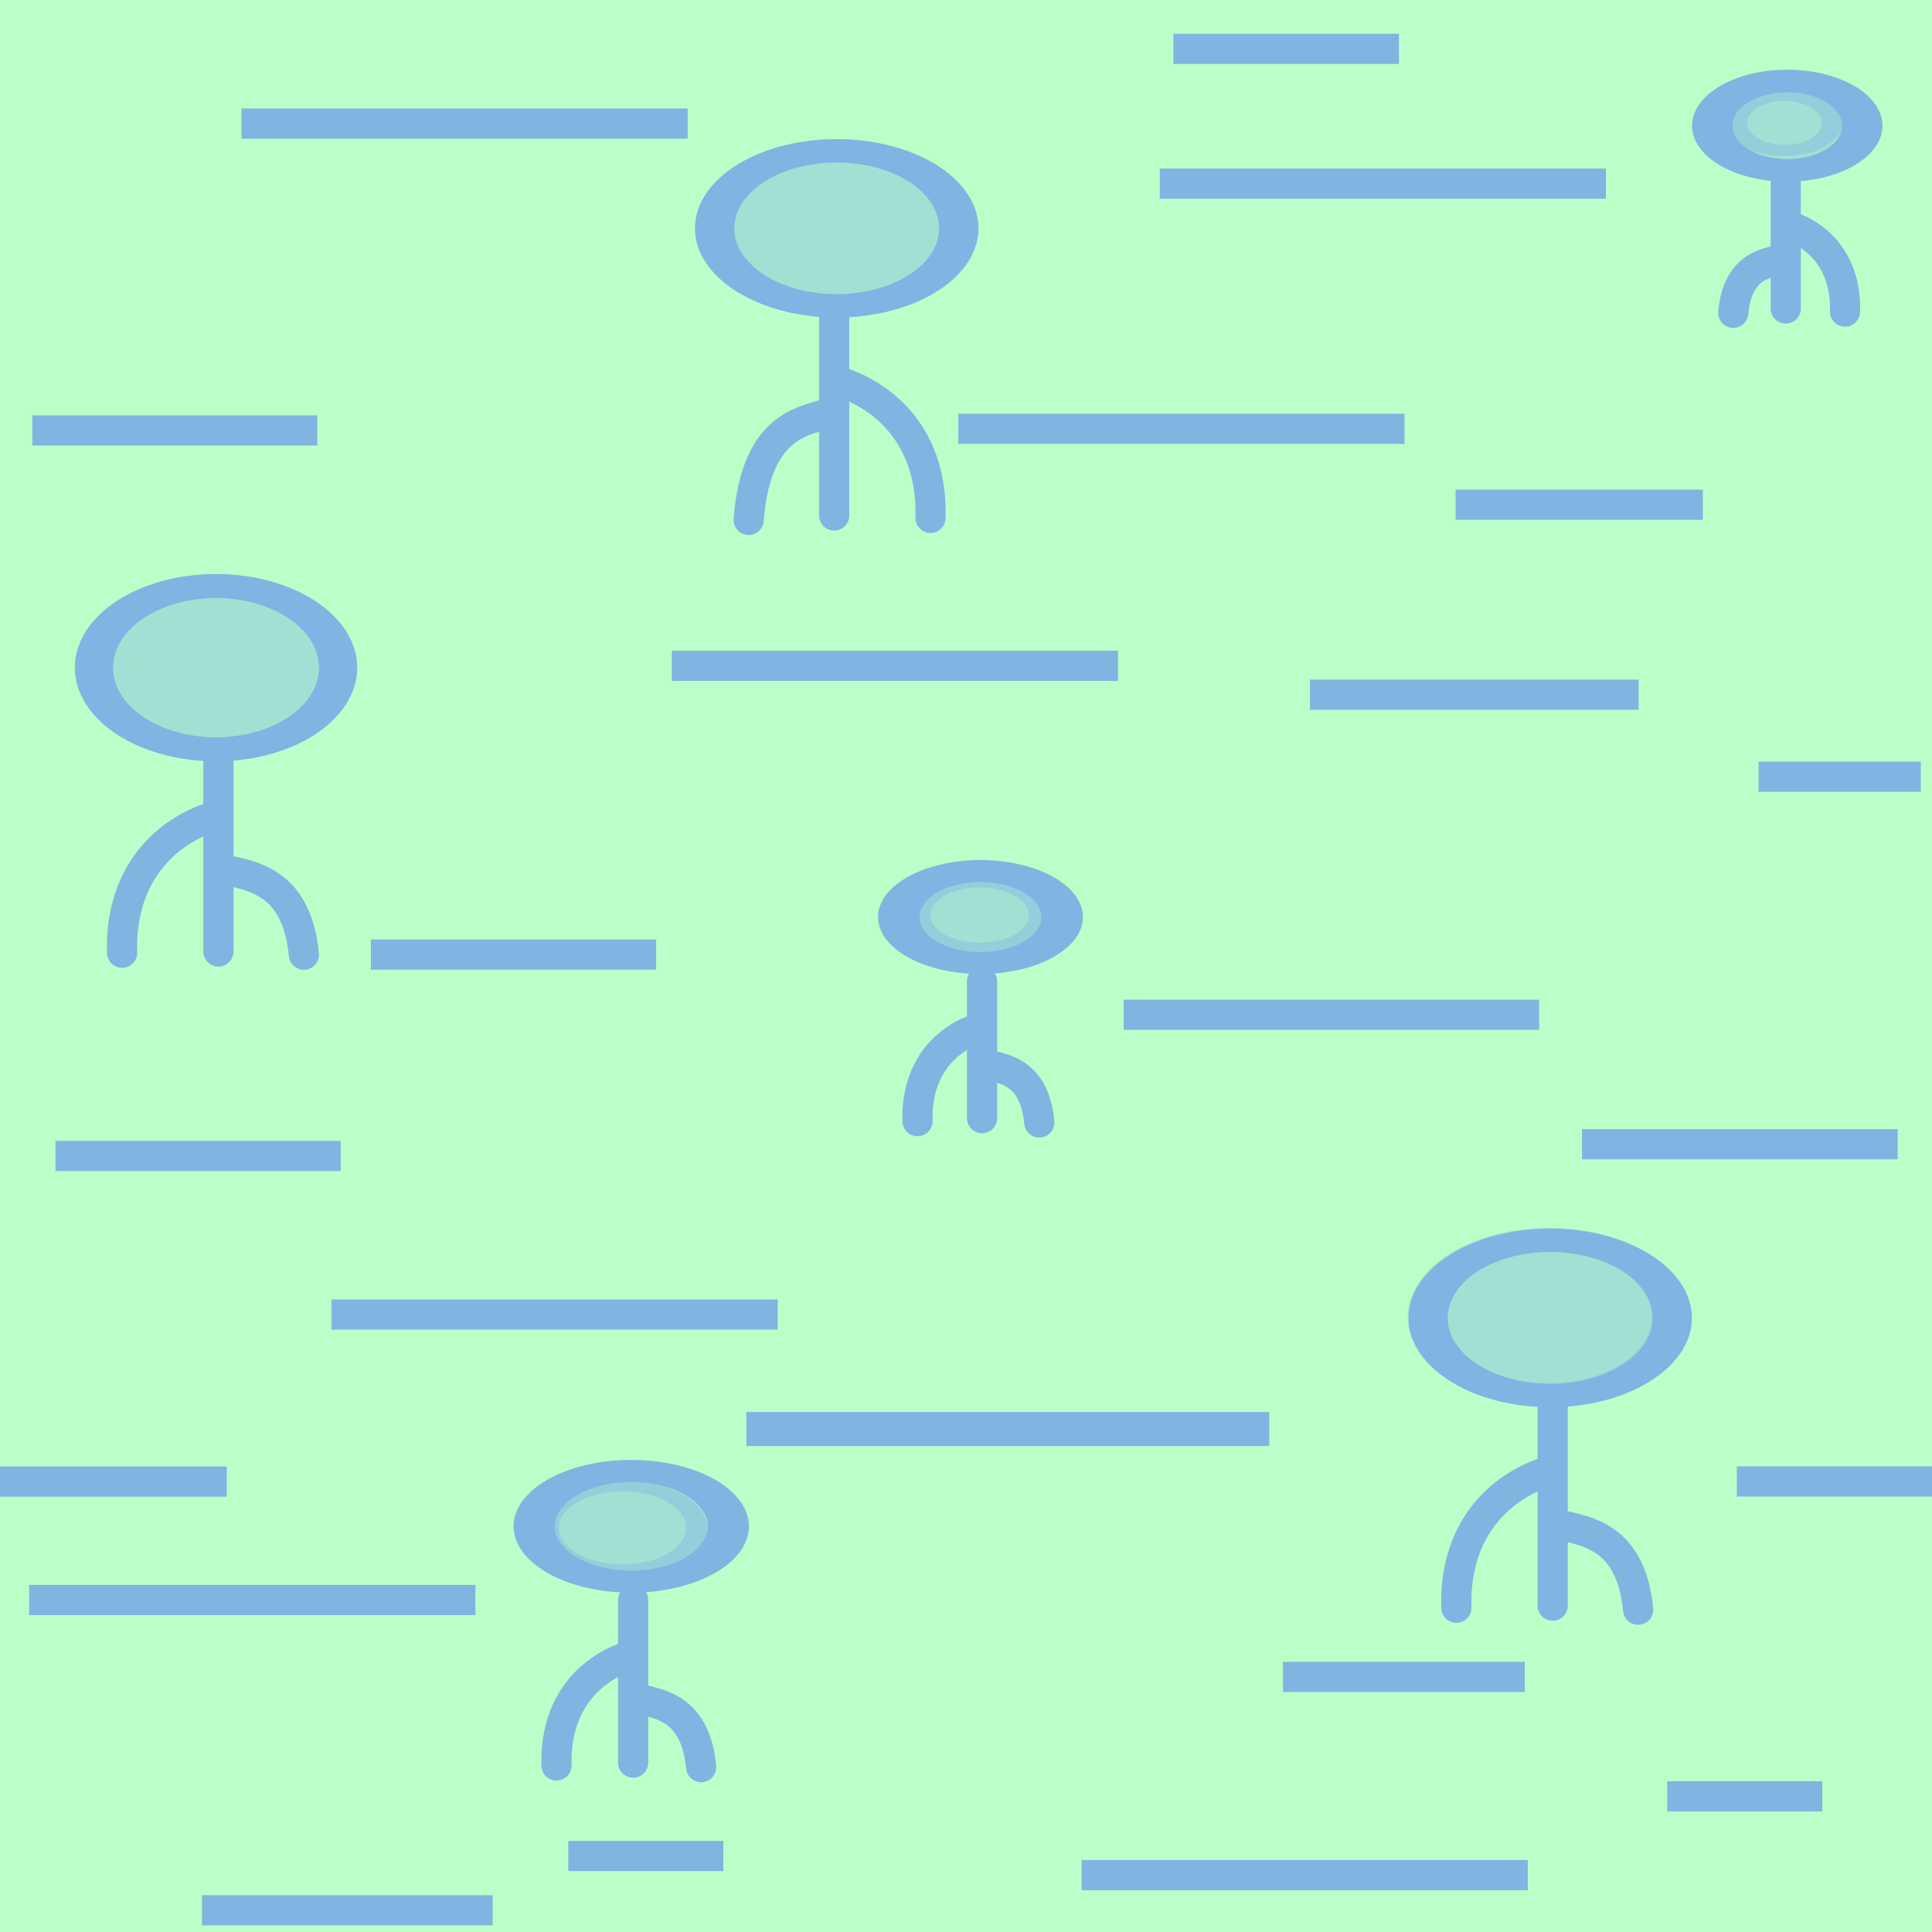 <?xml version="1.0" encoding="UTF-8" standalone="no"?>
<!-- Generator: Adobe Illustrator 16.0.4, SVG Export Plug-In . SVG Version: 6.00 Build 0)  -->

<svg
   xmlns:dc="http://purl.org/dc/elements/1.1/"
   xmlns:cc="http://creativecommons.org/ns#"
   xmlns:rdf="http://www.w3.org/1999/02/22-rdf-syntax-ns#"
   xmlns:svg="http://www.w3.org/2000/svg"
   xmlns="http://www.w3.org/2000/svg"
   xmlns:sodipodi="http://sodipodi.sourceforge.net/DTD/sodipodi-0.dtd"
   xmlns:inkscape="http://www.inkscape.org/namespaces/inkscape"
   version="1.1"
   id="Слой_1"
   x="0px"
   y="0px"
   width="64"
   height="64"
   viewBox="405.306 283.114 64 64"
   enable-background="new 405.306 283.114 30 30"
   xml:space="preserve"
   inkscape:version="0.48.4 r9939"
   sodipodi:docname="h_wetland_mangrove.svg"><defs
     id="defs35" /><sodipodi:namedview
     pagecolor="#ffffff"
     bordercolor="#666666"
     borderopacity="1"
     objecttolerance="10"
     gridtolerance="10"
     guidetolerance="10"
     inkscape:pageopacity="0"
     inkscape:pageshadow="2"
     inkscape:window-width="1280"
     inkscape:window-height="995"
     id="namedview33"
     showgrid="false"
     inkscape:zoom="5.5625737"
     inkscape:cx="21.447476"
     inkscape:cy="21.647759"
     inkscape:window-x="0"
     inkscape:window-y="0"
     inkscape:window-maximized="1"
     inkscape:current-layer="Слой_1"
     inkscape:snap-bbox="true"
     inkscape:snap-bbox-edge-midpoints="true"
     inkscape:bbox-nodes="true"
     inkscape:snap-page="true"
     inkscape:snap-global="false" /><rect
     style="opacity:0.409;color:#000000;fill:#5dff79;fill-opacity:1;fill-rule:nonzero;stroke:none;stroke-width:37;marker:none;visibility:visible;display:inline;overflow:visible;enable-background:accumulate"
     id="rect4173"
     width="64"
     height="64"
     x="405.306"
     y="283.114" /><rect
     x="427.56"
     y="304.67"
     width="14.781"
     height="1"
     id="rect15"
     style="fill:#81b4e1" /><rect
     x="437.051"
     y="296.818"
     width="14.781"
     height="1"
     id="rect15-4"
     style="fill:#81b4e1" /><rect
     x="406.272"
     y="335.616"
     width="14.781"
     height="1"
     id="rect15-41"
     style="fill:#81b4e1" /><rect
     x="413.306"
     y="286.709"
     width="14.781"
     height="1"
     id="rect15-2"
     style="fill:#81b4e1" /><rect
     x="416.287"
     y="326.16"
     width="14.781"
     height="1"
     id="rect15-6"
     style="fill:#81b4e1" /><rect
     x="406.375"
     y="296.873"
     width="9.442"
     height="1"
     id="rect15-45"
     style="fill:#81b4e1" /><rect
     x="463.561"
     y="308.343"
     width="5.374"
     height="1"
     id="rect15-3"
     style="fill:#81b4e1" /><rect
     x="442.529"
     y="316.23"
     width="13.764"
     height="1"
     id="rect15-3-3"
     style="fill:#81b4e1" /><rect
     x="457.712"
     y="320.518"
     width="10.459"
     height="1"
     id="rect15-0"
     style="fill:#81b4e1" /><rect
     x="430.029"
     y="329.89"
     width="17.323"
     height="1.127"
     id="rect15-0-2"
     style="fill:#81b4e1" /><rect
     x="462.84"
     y="331.689"
     width="6.645"
     height="1"
     id="rect15-0-2-5"
     style="fill:#81b4e1" /><rect
     x="443.724"
     y="288.697"
     width="14.781"
     height="1"
     id="rect15-41-3"
     style="fill:#81b4e1" /><rect
     x="441.135"
     y="344.731"
     width="14.781"
     height="1"
     id="rect15-41-2"
     style="fill:#81b4e1" /><rect
     x="453.524"
     y="299.334"
     width="8.191"
     height="1"
     id="rect15-3-3-5-2"
     style="fill:#81b4e1" /><rect
     x="447.806"
     y="338.165"
     width="8.011"
     height="1"
     id="rect15-3-3-5-74"
     style="fill:#81b4e1" /><rect
     x="407.143"
     y="320.906"
     width="9.449"
     height="1"
     id="rect15-3-3-5-8"
     style="fill:#81b4e1" /><rect
     x="444.176"
     y="284.233"
     width="7.472"
     height="1"
     id="rect15-3-3-5-23"
     style="fill:#81b4e1" /><rect
     x="411.997"
     y="345.895"
     width="9.629"
     height="1"
     id="rect15-3-3-5-4"
     style="fill:#81b4e1" /><rect
     x="448.701"
     y="305.627"
     width="10.888"
     height="1"
     id="rect15-3-3-5-6"
     style="fill:#81b4e1" /><rect
     x="405.166"
     y="331.693"
     width="7.652"
     height="1"
     id="rect15-3-3-5-738"
     style="fill:#81b4e1" /><rect
     x="460.536"
     y="342.12"
     width="5.135"
     height="1"
     id="rect15-3-3-5-3"
     style="fill:#81b4e1" /><rect
     x="417.593"
     y="314.236"
     width="9.449"
     height="1"
     id="rect15-3-3-5-8-0"
     style="fill:#81b4e1" /><rect
     x="424.132"
     y="344.097"
     width="5.135"
     height="1"
     id="rect15-3-3-5-3-7"
     style="fill:#81b4e1" /><path
     style="color:#000000;fill:none;stroke:#81b4e1;stroke-width:1;stroke-linecap:round;stroke-linejoin:miter;stroke-miterlimit:4;stroke-opacity:1;stroke-dasharray:none;stroke-dashoffset:0;marker:none;visibility:visible;display:inline;overflow:visible;enable-background:accumulate"
     d="m 409.351,314.674 c -0.075,-2.407 1.244,-3.893 2.903,-4.475"
     id="path3798"
     inkscape:connector-curvature="0"
     sodipodi:nodetypes="cc" /><path
     style="color:#000000;fill:none;stroke:#81b4e1;stroke-width:1px;stroke-linecap:round;stroke-linejoin:miter;stroke-miterlimit:4;stroke-opacity:1;stroke-dasharray:none;stroke-dashoffset:0;marker:none;visibility:visible;display:inline;overflow:visible;enable-background:accumulate"
     d="m 412.542,314.634 0,-6.295"
     id="path3798-5"
     inkscape:connector-curvature="0"
     sodipodi:nodetypes="cc" /><path
     style="color:#000000;fill:none;stroke:#81b4e1;stroke-width:1px;stroke-linecap:round;stroke-linejoin:miter;stroke-miterlimit:4;stroke-opacity:1;stroke-dasharray:none;stroke-dashoffset:0;marker:none;visibility:visible;display:inline;overflow:visible;enable-background:accumulate"
     d="m 415.373,314.739 c -0.254,-2.653 -2.008,-2.61 -2.764,-2.862"
     id="path3798-0"
     inkscape:connector-curvature="0"
     sodipodi:nodetypes="cc" /><path
     sodipodi:type="arc"
     style="opacity:0;color:#000000;fill:none;stroke:#537089;stroke-width:2.8;stroke-linecap:butt;stroke-linejoin:miter;stroke-miterlimit:4;stroke-opacity:1;stroke-dasharray:none;stroke-dashoffset:0;marker:none;visibility:visible;display:inline;overflow:visible;enable-background:accumulate"
     id="path3873"
     sodipodi:cx="3.162076"
     sodipodi:cy="17.315681"
     sodipodi:rx="0.46080506"
     sodipodi:ry="0.60381353"
     d="m 3.623,17.316 a 0.461,0.604 0 1 1 -0.922,0 0.461,0.604 0 1 1 0.922,0 z"
     transform="translate(405.306,283.114)" /><path
     sodipodi:type="arc"
     style="color:#000000;fill:none;stroke:#81b4e1;stroke-width:1.151px;stroke-linecap:butt;stroke-linejoin:miter;stroke-miterlimit:4;stroke-opacity:1;stroke-dasharray:none;stroke-dashoffset:0;marker:none;visibility:visible;display:inline;overflow:visible;enable-background:accumulate"
     id="path3875"
     sodipodi:cx="-2.5105929"
     sodipodi:cy="22.924791"
     sodipodi:rx="3.6864405"
     sodipodi:ry="3.9247878"
     d="m 1.176,22.925 a 3.686,3.925 0 1 1 -7.373,0 3.686,3.925 0 1 1 7.373,0 z"
     transform="matrix(1.097,0,0,0.689,415.216,289.436)" /><path
     style="color:#000000;fill:none;stroke:#81b4e1;stroke-width:1;stroke-linecap:round;stroke-linejoin:miter;stroke-miterlimit:4;stroke-opacity:1;stroke-dasharray:none;stroke-dashoffset:0;marker:none;visibility:visible;display:inline;overflow:visible;enable-background:accumulate"
     d="m 453.55,336.372 c -0.075,-2.407 1.244,-3.893 2.903,-4.475"
     id="path3798-3"
     inkscape:connector-curvature="0"
     sodipodi:nodetypes="cc" /><path
     style="color:#000000;fill:none;stroke:#81b4e1;stroke-width:1px;stroke-linecap:round;stroke-linejoin:miter;stroke-miterlimit:4;stroke-opacity:1;stroke-dasharray:none;stroke-dashoffset:0;marker:none;visibility:visible;display:inline;overflow:visible;enable-background:accumulate"
     d="m 456.741,336.303 0,-6.595"
     id="path3798-5-1"
     inkscape:connector-curvature="0"
     sodipodi:nodetypes="cc" /><path
     style="color:#000000;fill:none;stroke:#81b4e1;stroke-width:1px;stroke-linecap:round;stroke-linejoin:miter;stroke-miterlimit:4;stroke-opacity:1;stroke-dasharray:none;stroke-dashoffset:0;marker:none;visibility:visible;display:inline;overflow:visible;enable-background:accumulate"
     d="m 459.572,336.438 c -0.254,-2.653 -2.008,-2.61 -2.764,-2.862"
     id="path3798-0-1"
     inkscape:connector-curvature="0"
     sodipodi:nodetypes="cc" /><path
     sodipodi:type="arc"
     style="color:#000000;fill:none;stroke:#81b4e1;stroke-width:1.18px;stroke-linecap:butt;stroke-linejoin:miter;stroke-miterlimit:4;stroke-opacity:1;stroke-dasharray:none;stroke-dashoffset:0;marker:none;visibility:visible;display:inline;overflow:visible;enable-background:accumulate"
     id="path3875-3"
     sodipodi:cx="-2.5105929"
     sodipodi:cy="22.924791"
     sodipodi:rx="3.6864405"
     sodipodi:ry="3.9247878"
     d="m 1.176,22.925 a 3.686,3.925 0 1 1 -7.373,0 3.686,3.925 0 1 1 7.373,0 z"
     transform="matrix(1.097,0,0,0.655,459.415,311.757)" /><path
     style="color:#000000;fill:none;stroke:#81b4e1;stroke-width:1;stroke-linecap:round;stroke-linejoin:miter;stroke-miterlimit:4;stroke-opacity:1;stroke-dasharray:none;stroke-dashoffset:0;marker:none;visibility:visible;display:inline;overflow:visible;enable-background:accumulate"
     d="m 436.13,300.27 c 0.075,-2.407 -1.244,-3.893 -2.903,-4.475"
     id="path3798-55"
     inkscape:connector-curvature="0"
     sodipodi:nodetypes="cc" /><path
     style="color:#000000;fill:none;stroke:#81b4e1;stroke-width:1px;stroke-linecap:round;stroke-linejoin:miter;stroke-miterlimit:4;stroke-opacity:1;stroke-dasharray:none;stroke-dashoffset:0;marker:none;visibility:visible;display:inline;overflow:visible;enable-background:accumulate"
     d="m 432.939,300.19 0,-6.708"
     id="path3798-5-4"
     inkscape:connector-curvature="0"
     sodipodi:nodetypes="cc" /><path
     style="color:#000000;fill:none;stroke:#81b4e1;stroke-width:1px;stroke-linecap:round;stroke-linejoin:miter;stroke-miterlimit:4;stroke-opacity:1;stroke-dasharray:none;stroke-dashoffset:0;marker:none;visibility:visible;display:inline;overflow:visible;enable-background:accumulate"
     d="m 430.107,300.336 c 0.254,-3.32 2.008,-3.266 2.764,-3.581"
     id="path3798-0-10"
     inkscape:connector-curvature="0"
     sodipodi:nodetypes="cc" /><path
     sodipodi:type="arc"
     style="color:#000000;fill:none;stroke:#81b4e1;stroke-width:1.181px;stroke-linecap:butt;stroke-linejoin:miter;stroke-miterlimit:4;stroke-opacity:1;stroke-dasharray:none;stroke-dashoffset:0;marker:none;visibility:visible;display:inline;overflow:visible;enable-background:accumulate"
     id="path3875-1"
     sodipodi:cx="-2.5105929"
     sodipodi:cy="22.924791"
     sodipodi:rx="3.6864405"
     sodipodi:ry="3.9247878"
     d="m 1.176,22.925 a 3.686,3.925 0 1 1 -7.373,0 3.686,3.925 0 1 1 7.373,0 z"
     transform="matrix(-1.097,0,0,0.654,430.265,275.684)" /><path
     style="color:#000000;fill:none;stroke:#81b4e1;stroke-width:1;stroke-linecap:round;stroke-linejoin:miter;stroke-miterlimit:4;stroke-opacity:1;stroke-dasharray:none;stroke-dashoffset:0;marker:none;visibility:visible;display:inline;overflow:visible;enable-background:accumulate"
     d="m 423.741,341.599 c -0.059,-1.933 0.99,-3.127 2.309,-3.594"
     id="path3798-58"
     inkscape:connector-curvature="0"
     sodipodi:nodetypes="cc" /><path
     style="color:#000000;fill:none;stroke:#81b4e1;stroke-width:1px;stroke-linecap:round;stroke-linejoin:miter;stroke-miterlimit:4;stroke-opacity:1;stroke-dasharray:none;stroke-dashoffset:0;marker:none;visibility:visible;display:inline;overflow:visible;enable-background:accumulate"
     d="m 426.28,341.503 0,-5.391"
     id="path3798-5-2"
     inkscape:connector-curvature="0"
     sodipodi:nodetypes="cc" /><path
     style="color:#000000;fill:none;stroke:#81b4e1;stroke-width:1px;stroke-linecap:round;stroke-linejoin:miter;stroke-miterlimit:4;stroke-opacity:1;stroke-dasharray:none;stroke-dashoffset:0;marker:none;visibility:visible;display:inline;overflow:visible;enable-background:accumulate"
     d="m 428.533,341.652 c -0.202,-2.131 -1.597,-2.096 -2.199,-2.299"
     id="path3798-0-4"
     inkscape:connector-curvature="0"
     sodipodi:nodetypes="cc" /><path
     sodipodi:type="arc"
     style="color:#000000;fill:none;stroke:#81b4e1;stroke-width:1.567px;stroke-linecap:butt;stroke-linejoin:miter;stroke-miterlimit:4;stroke-opacity:1;stroke-dasharray:none;stroke-dashoffset:0;marker:none;visibility:visible;display:inline;overflow:visible;enable-background:accumulate"
     id="path3875-8"
     sodipodi:cx="-2.5105929"
     sodipodi:cy="22.924791"
     sodipodi:rx="3.6864405"
     sodipodi:ry="3.9247878"
     d="m 1.176,22.925 a 3.686,3.925 0 1 1 -7.373,0 3.686,3.925 0 1 1 7.373,0 z"
     transform="matrix(0.872,0,0,0.467,428.407,322.969)" /><path
     style="color:#000000;fill:none;stroke:#81b4e1;stroke-width:1;stroke-linecap:round;stroke-linejoin:miter;stroke-miterlimit:4;stroke-opacity:1;stroke-dasharray:none;stroke-dashoffset:0;marker:none;visibility:visible;display:inline;overflow:visible;enable-background:accumulate"
     d="m 466.424,293.435 c 0.046,-1.514 -0.764,-2.449 -1.784,-2.815"
     id="path3798-6"
     inkscape:connector-curvature="0"
     sodipodi:nodetypes="cc" /><path
     style="color:#000000;fill:none;stroke:#81b4e1;stroke-width:1px;stroke-linecap:round;stroke-linejoin:miter;stroke-miterlimit:4;stroke-opacity:1;stroke-dasharray:none;stroke-dashoffset:0;marker:none;visibility:visible;display:inline;overflow:visible;enable-background:accumulate"
     d="m 464.462,293.333 0,-4.172"
     id="path3798-5-18"
     inkscape:connector-curvature="0"
     sodipodi:nodetypes="cc" /><path
     style="color:#000000;fill:none;stroke:#81b4e1;stroke-width:1px;stroke-linecap:round;stroke-linejoin:miter;stroke-miterlimit:4;stroke-opacity:1;stroke-dasharray:none;stroke-dashoffset:0;marker:none;visibility:visible;display:inline;overflow:visible;enable-background:accumulate"
     d="m 462.722,293.476 c 0.156,-1.669 1.234,-1.642 1.699,-1.8"
     id="path3798-0-12"
     inkscape:connector-curvature="0"
     sodipodi:nodetypes="cc" /><path
     sodipodi:type="arc"
     style="color:#000000;fill:none;stroke:#81b4e1;stroke-width:1.985px;stroke-linecap:butt;stroke-linejoin:miter;stroke-miterlimit:4;stroke-opacity:1;stroke-dasharray:none;stroke-dashoffset:0;marker:none;visibility:visible;display:inline;overflow:visible;enable-background:accumulate"
     id="path3875-9"
     sodipodi:cx="-2.5105929"
     sodipodi:cy="22.924791"
     sodipodi:rx="3.6864405"
     sodipodi:ry="3.9247878"
     d="m 1.176,22.925 a 3.686,3.925 0 1 1 -7.373,0 3.686,3.925 0 1 1 7.373,0 z"
     transform="matrix(-0.674,0,0,0.377,462.819,278.635)" /><path
     style="color:#000000;fill:none;stroke:#81b4e1;stroke-width:1;stroke-linecap:round;stroke-linejoin:miter;stroke-miterlimit:4;stroke-opacity:1;stroke-dasharray:none;stroke-dashoffset:0;marker:none;visibility:visible;display:inline;overflow:visible;enable-background:accumulate"
     d="m 435.7,320.253 c -0.05,-1.642 0.833,-2.655 1.944,-3.053"
     id="path3798-69"
     inkscape:connector-curvature="0"
     sodipodi:nodetypes="cc" /><path
     style="color:#000000;fill:none;stroke:#81b4e1;stroke-width:1px;stroke-linecap:round;stroke-linejoin:miter;stroke-miterlimit:4;stroke-opacity:1;stroke-dasharray:none;stroke-dashoffset:0;marker:none;visibility:visible;display:inline;overflow:visible;enable-background:accumulate"
     d="m 437.838,320.154 0,-4.535"
     id="path3798-5-46"
     inkscape:connector-curvature="0"
     sodipodi:nodetypes="cc" /><path
     style="color:#000000;fill:none;stroke:#81b4e1;stroke-width:1px;stroke-linecap:round;stroke-linejoin:miter;stroke-miterlimit:4;stroke-opacity:1;stroke-dasharray:none;stroke-dashoffset:0;marker:none;visibility:visible;display:inline;overflow:visible;enable-background:accumulate"
     d="m 439.734,320.298 c -0.17,-1.81 -1.345,-1.78 -1.851,-1.952"
     id="path3798-0-46"
     inkscape:connector-curvature="0"
     sodipodi:nodetypes="cc" /><path
     sodipodi:type="arc"
     style="color:#000000;fill:none;stroke:#81b4e1;stroke-width:1.874px;stroke-linecap:butt;stroke-linejoin:miter;stroke-miterlimit:4;stroke-opacity:1;stroke-dasharray:none;stroke-dashoffset:0;marker:none;visibility:visible;display:inline;overflow:visible;enable-background:accumulate"
     id="path3875-2"
     sodipodi:cx="-2.5105929"
     sodipodi:cy="22.924791"
     sodipodi:rx="3.6864405"
     sodipodi:ry="3.9247878"
     d="m 1.176,22.925 a 3.686,3.925 0 1 1 -7.373,0 3.686,3.925 0 1 1 7.373,0 z"
     transform="matrix(0.734,0,0,0.388,439.629,304.597)" /><path
     sodipodi:type="arc"
     style="opacity:0.425;color:#000000;fill:#81b4e1;fill-opacity:1;stroke:#81b4e1;stroke-width:1.151px;stroke-linecap:butt;stroke-linejoin:miter;stroke-miterlimit:4;stroke-opacity:1;stroke-dasharray:none;stroke-dashoffset:0;marker:none;visibility:visible;display:inline;overflow:visible;enable-background:accumulate"
     id="path3875-6"
     sodipodi:cx="-2.5105929"
     sodipodi:cy="22.924791"
     sodipodi:rx="3.6864405"
     sodipodi:ry="3.9247878"
     d="m 1.176,22.925 a 3.686,3.925 0 1 1 -7.373,0 3.686,3.925 0 1 1 7.373,0 z"
     transform="matrix(1.097,0,0,0.689,415.216,289.436)" /><path
     sodipodi:type="arc"
     style="opacity:0.425;color:#000000;fill:#81b4e1;fill-opacity:1;stroke:#81b4e1;stroke-width:1.181px;stroke-linecap:butt;stroke-linejoin:miter;stroke-miterlimit:4;stroke-opacity:1;stroke-dasharray:none;stroke-dashoffset:0;marker:none;visibility:visible;display:inline;overflow:visible;enable-background:accumulate"
     id="path3875-6-6"
     sodipodi:cx="-2.5105929"
     sodipodi:cy="22.924791"
     sodipodi:rx="3.6864405"
     sodipodi:ry="3.9247878"
     d="m 1.176,22.925 a 3.686,3.925 0 1 1 -7.373,0 3.686,3.925 0 1 1 7.373,0 z"
     transform="matrix(1.097,0,0,0.654,435.793,275.686)" /><path
     sodipodi:type="arc"
     style="opacity:0.425;color:#000000;fill:#81b4e1;fill-opacity:1;stroke:#81b4e1;stroke-width:1.18px;stroke-linecap:butt;stroke-linejoin:miter;stroke-miterlimit:4;stroke-opacity:1;stroke-dasharray:none;stroke-dashoffset:0;marker:none;visibility:visible;display:inline;overflow:visible;enable-background:accumulate"
     id="path3875-6-1"
     sodipodi:cx="-2.5105929"
     sodipodi:cy="22.924791"
     sodipodi:rx="3.6864405"
     sodipodi:ry="3.9247878"
     d="m 1.176,22.925 a 3.686,3.925 0 1 1 -7.373,0 3.686,3.925 0 1 1 7.373,0 z"
     transform="matrix(1.097,0,0,0.655,459.383,311.733)" /><path
     sodipodi:type="arc"
     style="opacity:0.425;color:#000000;fill:#81b4e1;fill-opacity:1;stroke:#81b4e1;stroke-width:1.815px;stroke-linecap:butt;stroke-linejoin:miter;stroke-miterlimit:4;stroke-opacity:1;stroke-dasharray:none;stroke-dashoffset:0;marker:none;visibility:visible;display:inline;overflow:visible;enable-background:accumulate"
     id="path3875-6-19"
     sodipodi:cx="-2.5105929"
     sodipodi:cy="22.924791"
     sodipodi:rx="3.6864405"
     sodipodi:ry="3.9247878"
     d="m 1.176,22.925 a 3.686,3.925 0 1 1 -7.373,0 3.686,3.925 0 1 1 7.373,0 z"
     transform="matrix(0.76,0,0,0.4,427.836,324.558)" /><path
     sodipodi:type="arc"
     style="opacity:0.425;color:#000000;fill:#81b4e1;fill-opacity:1;stroke:#81b4e1;stroke-width:2.208px;stroke-linecap:butt;stroke-linejoin:miter;stroke-miterlimit:4;stroke-opacity:1;stroke-dasharray:none;stroke-dashoffset:0;marker:none;visibility:visible;display:inline;overflow:visible;enable-background:accumulate"
     id="path3875-6-2"
     sodipodi:cx="-2.5105929"
     sodipodi:cy="22.924791"
     sodipodi:rx="3.6864405"
     sodipodi:ry="3.9247878"
     d="m 1.176,22.925 a 3.686,3.925 0 1 1 -7.373,0 3.686,3.925 0 1 1 7.373,0 z"
     transform="matrix(0.633,0,0,0.324,439.349,306)" /><path
     sodipodi:type="arc"
     style="opacity:0.425;color:#000000;fill:#81b4e1;fill-opacity:1;stroke:#81b4e1;stroke-width:2.624px;stroke-linecap:butt;stroke-linejoin:miter;stroke-miterlimit:4;stroke-opacity:1;stroke-dasharray:none;stroke-dashoffset:0;marker:none;visibility:visible;display:inline;overflow:visible;enable-background:accumulate"
     id="path3875-6-7"
     sodipodi:cx="-2.5105929"
     sodipodi:cy="22.924791"
     sodipodi:rx="3.6864405"
     sodipodi:ry="3.9247878"
     d="m 1.176,22.925 a 3.686,3.925 0 1 1 -7.373,0 3.686,3.925 0 1 1 7.373,0 z"
     transform="matrix(0.521,0,0,0.279,465.729,280.79)" /></svg>